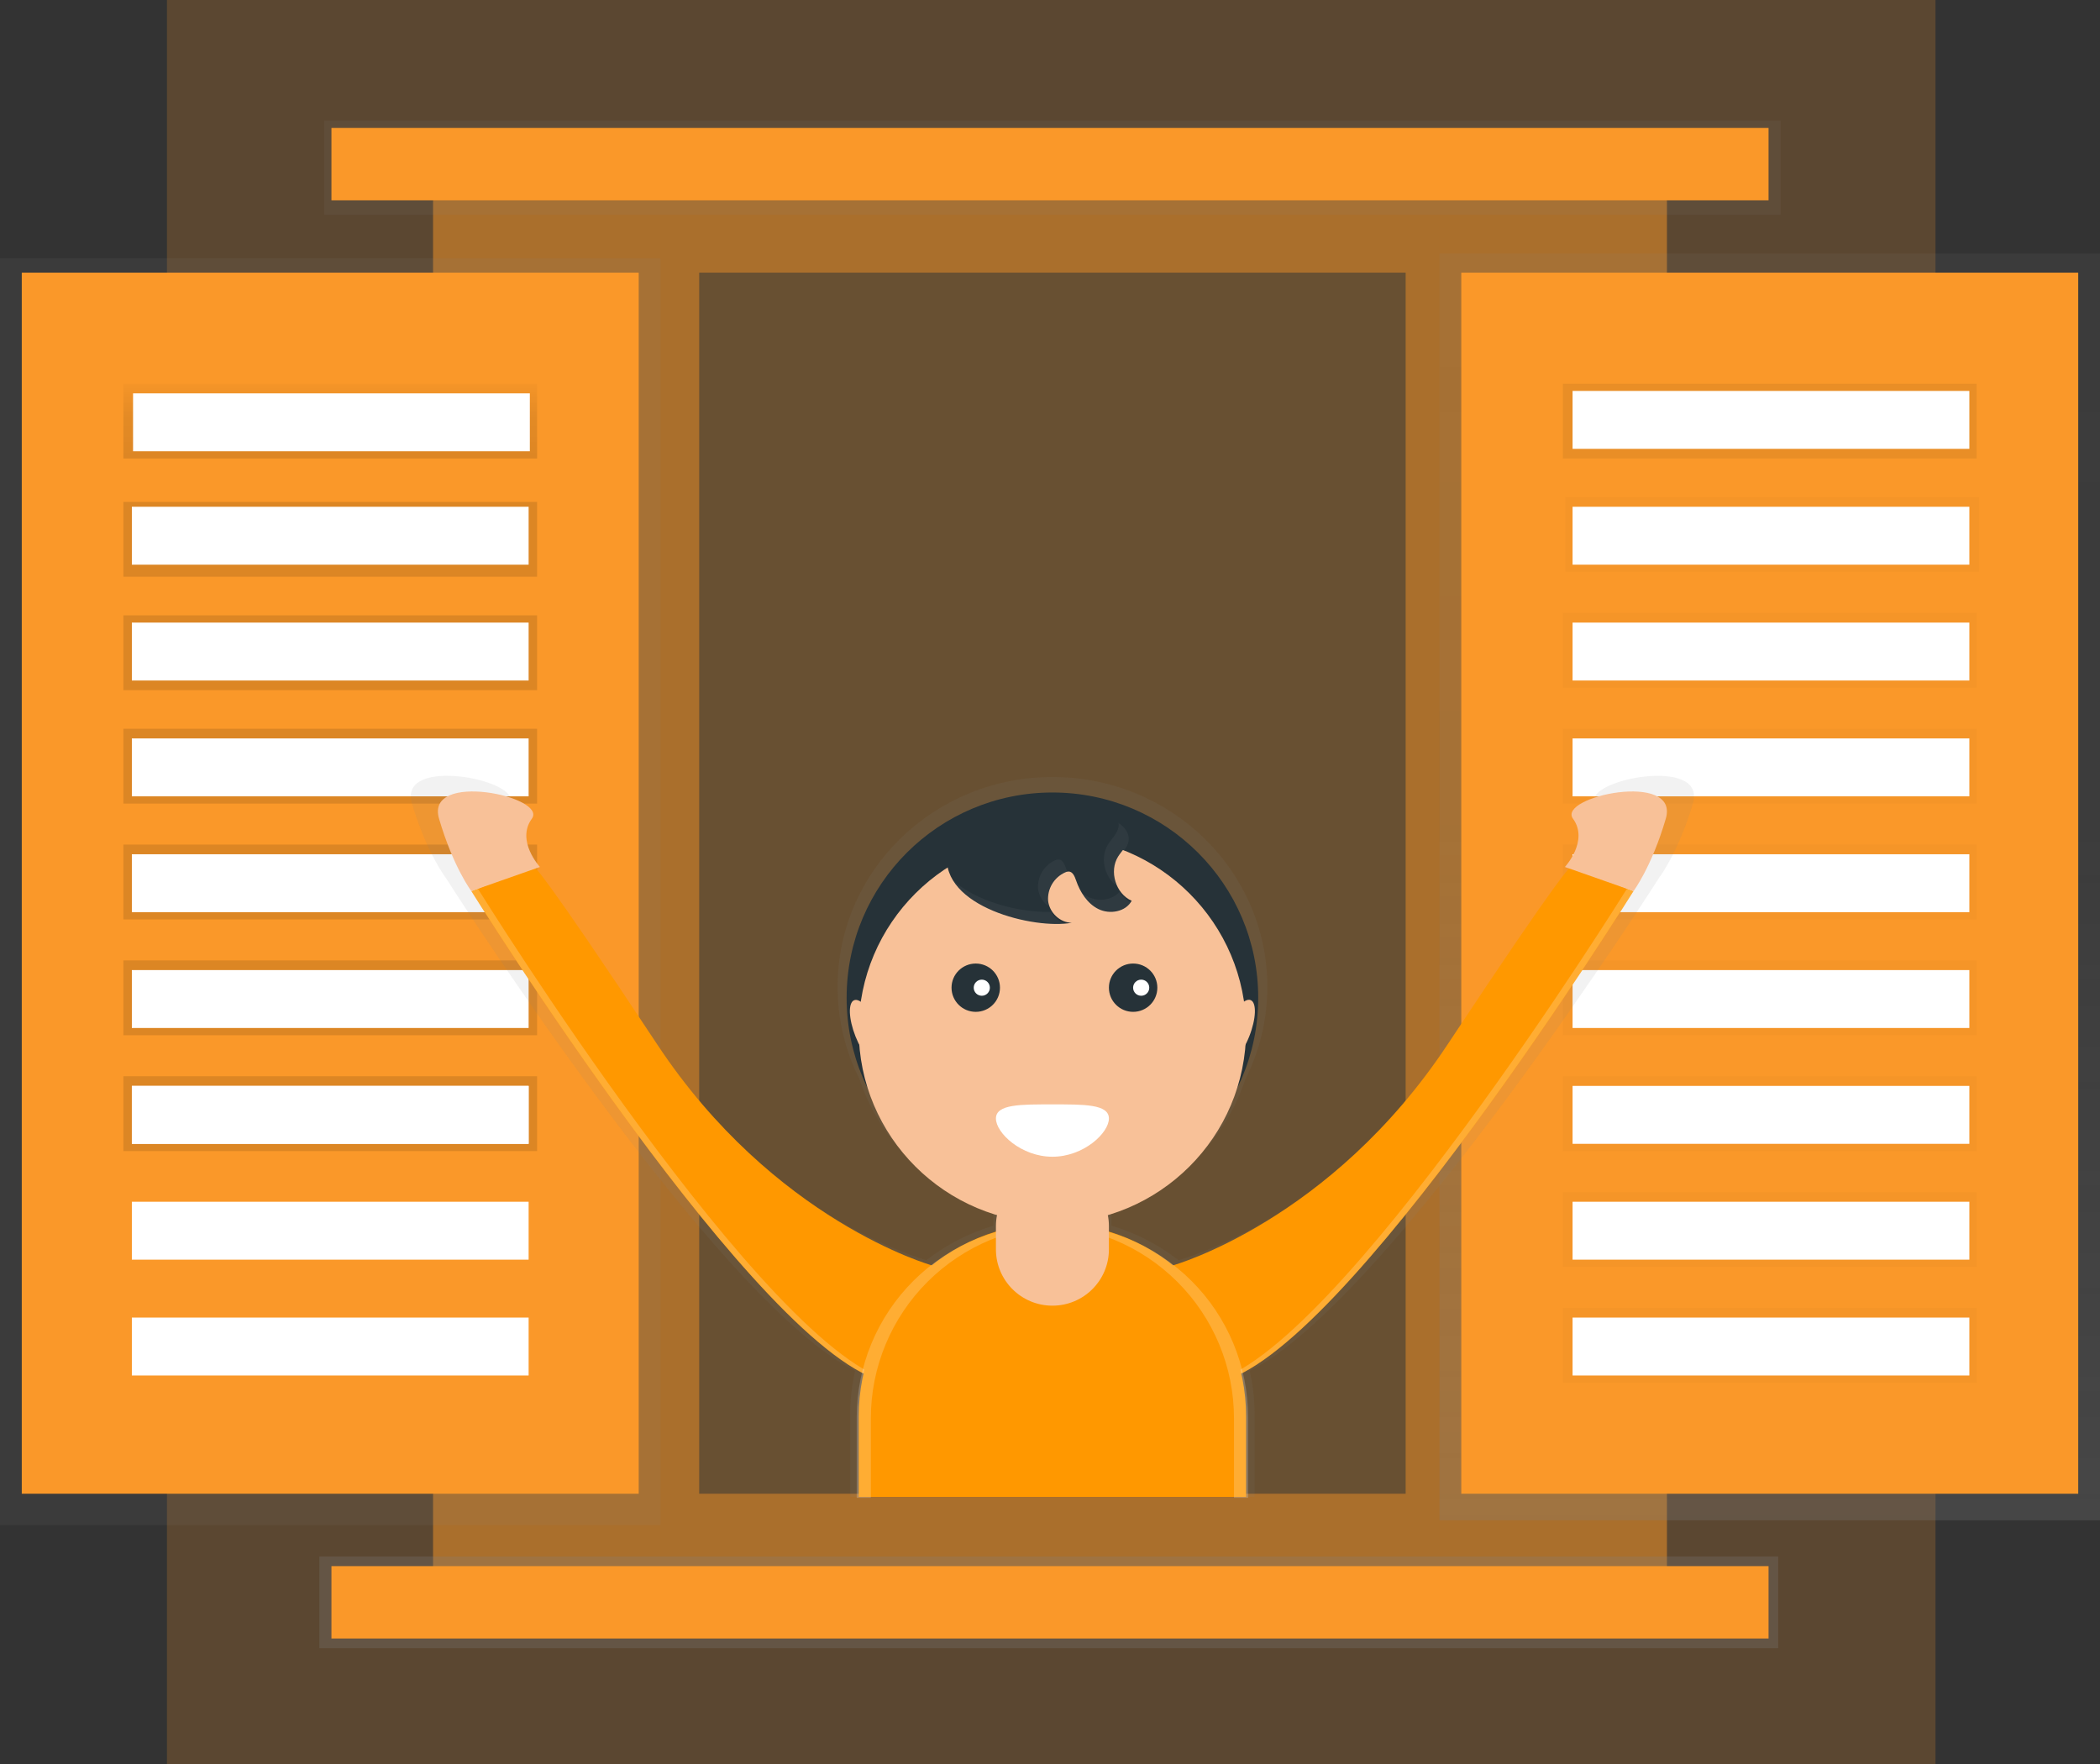 <svg width="275" height="231" viewBox="0 0 275 231" fill="none" xmlns="http://www.w3.org/2000/svg">
<rect x="0" y="0" width="275" height="231" fill="#333333" stroke="none"/>
<path opacity="0.2" d="M253.456 0H21.861V231H253.456V0Z" fill="#FA9829"/>
<path opacity="0.5" d="M218.289 21.567H56.711V209.749H218.289V21.567Z" fill="#FA9829"/>
<path d="M275 33.181H188.508V199.083H275V33.181Z" fill="url(#paint0_linear)"/>
<path d="M86.492 33.813H0V199.715H86.492V33.813Z" fill="url(#paint1_linear)"/>
<path d="M272.149 35.709H191.359V195.607H272.149V35.709Z" fill="#FA9829"/>
<path d="M2.851 195.607H83.641L83.641 35.709H2.851L2.851 195.607Z" fill="#FA9829"/>
<path d="M70.334 50.245H16.158V60.041H70.334V50.245Z" fill="url(#paint2_linear)"/>
<path d="M259.159 65.097H204.983V74.893H259.159V65.097Z" fill="url(#paint3_linear)"/>
<path d="M258.842 80.265H204.666V90.062H258.842V80.265Z" fill="url(#paint4_linear)"/>
<path d="M258.842 95.434H204.666V105.23H258.842V95.434Z" fill="url(#paint5_linear)"/>
<path d="M258.842 110.602H204.666V120.398H258.842V110.602Z" fill="url(#paint6_linear)"/>
<path d="M258.842 125.77H204.666V135.566H258.842V125.77Z" fill="url(#paint7_linear)"/>
<path d="M258.842 140.938H204.666V150.735H258.842V140.938Z" fill="url(#paint8_linear)"/>
<path d="M258.842 156.107H204.666V165.903H258.842V156.107Z" fill="url(#paint9_linear)"/>
<path d="M258.842 171.275H204.666V181.071H258.842V171.275Z" fill="url(#paint10_linear)"/>
<path d="M258.842 50.245H204.666V60.041H258.842V50.245Z" fill="url(#paint11_linear)"/>
<path d="M70.334 65.729H16.158V75.525H70.334V65.729Z" fill="url(#paint12_linear)"/>
<path d="M70.334 80.581H16.158V90.378H70.334V80.581Z" fill="url(#paint13_linear)"/>
<path d="M70.334 95.434H16.158V105.23H70.334V95.434Z" fill="url(#paint14_linear)"/>
<path d="M70.334 110.602H16.158V120.398H70.334V110.602Z" fill="url(#paint15_linear)"/>
<path d="M70.334 125.77H16.158V135.566H70.334V125.77Z" fill="url(#paint16_linear)"/>
<path d="M69.384 51.509H17.425V59.093H69.384V51.509Z" fill="white"/>
<path d="M69.225 66.361H17.267V73.945H69.225V66.361Z" fill="white"/>
<path d="M69.225 81.529H17.267V89.114H69.225V81.529Z" fill="white"/>
<path d="M69.225 96.698H17.267V104.282H69.225V96.698Z" fill="white"/>
<path d="M69.225 111.866H17.267V119.45H69.225V111.866Z" fill="white"/>
<path d="M69.225 127.034H17.267V134.618H69.225V127.034Z" fill="white"/>
<path d="M70.334 140.938H16.158V150.735H70.334V140.938Z" fill="url(#paint17_linear)"/>
<path d="M69.225 142.202H17.267V149.787H69.225V142.202Z" fill="white"/>
<path d="M69.225 142.202H17.267V149.787H69.225V142.202Z" fill="white"/>
<path d="M69.225 157.371H17.267V164.955H69.225V157.371Z" fill="white"/>
<path d="M69.225 172.539H17.267V180.123H69.225V172.539Z" fill="white"/>
<path d="M257.892 51.193H205.933V58.777H257.892V51.193Z" fill="white"/>
<path d="M257.892 66.361H205.933V73.945H257.892V66.361Z" fill="white"/>
<path d="M257.892 81.529H205.933V89.114H257.892V81.529Z" fill="white"/>
<path d="M257.892 96.698H205.933V104.282H257.892V96.698Z" fill="white"/>
<path d="M257.892 111.866H205.933V119.45H257.892V111.866Z" fill="white"/>
<path d="M257.892 127.034H205.933V134.618H257.892V127.034Z" fill="white"/>
<path d="M257.892 142.202H205.933V149.787H257.892V142.202Z" fill="white"/>
<path d="M257.892 157.371H205.933V164.955H257.892V157.371Z" fill="white"/>
<path d="M257.892 172.539H205.933V180.123H257.892V172.539Z" fill="white"/>
<path d="M232.863 203.824H41.82V215.832H232.863V203.824Z" fill="url(#paint18_linear)"/>
<path d="M231.596 205.088H43.404V214.568H231.596V205.088Z" fill="#FA9829"/>
<path d="M233.18 15.8H42.454V28.125H233.18V15.8Z" fill="url(#paint19_linear)"/>
<path d="M231.596 16.748H43.404V26.229H231.596V16.748Z" fill="#FA9829"/>
<path opacity="0.5" d="M184.073 35.709H91.561V195.607H184.073V35.709Z" fill="#263238"/>
<path d="M208.994 105.246C211.211 108.21 207.891 111.711 207.891 111.711L208.449 111.904C207.628 112.811 204.387 116.903 191.892 135.415C175.892 159.115 154.333 165.028 154.333 165.028C151.713 162.986 148.733 161.452 145.547 160.505V158.268C149.618 157.071 153.338 154.908 156.389 151.965C159.44 149.022 161.731 145.386 163.067 141.368C164.975 137.602 165.967 133.441 165.963 129.221C165.963 114.053 153.363 101.747 137.823 101.747C122.283 101.747 109.683 114.05 109.683 129.221C109.679 133.441 110.671 137.602 112.579 141.368C113.915 145.386 116.207 149.022 119.257 151.965C122.308 154.908 126.028 157.071 130.099 158.268V160.505C126.913 161.452 123.933 162.986 121.314 165.028V165.028C121.314 165.028 99.745 159.109 83.745 135.408C71.25 116.897 68.009 112.801 67.188 111.898L67.746 111.705C67.746 111.705 64.435 108.203 66.643 105.239C68.851 102.275 52.022 98.774 53.951 105.239C55.881 111.705 58.365 114.938 58.365 114.938C58.365 114.938 93.595 170.359 111.986 179.516C111.552 181.394 111.333 183.315 111.334 185.242V196.018H164.3V185.242C164.301 183.315 164.082 181.394 163.647 179.516C182.023 170.352 217.269 114.941 217.269 114.941C217.269 114.941 219.753 111.708 221.682 105.242C223.612 98.777 206.785 102.281 208.994 105.246Z" fill="url(#paint20_linear)"/>
<path d="M137.817 157.538C152.7 157.538 164.766 145.504 164.766 130.659C164.766 115.814 152.7 103.779 137.817 103.779C122.933 103.779 110.868 115.814 110.868 130.659C110.868 145.504 122.933 157.538 137.817 157.538Z" fill="#263238"/>
<path d="M137.817 160.177C151.825 160.177 163.181 148.85 163.181 134.877C163.181 120.905 151.825 109.578 137.817 109.578C123.808 109.578 112.452 120.905 112.452 134.877C112.452 148.85 123.808 160.177 137.817 160.177Z" fill="#F8C198"/>
<path d="M127.777 132.504C129.528 132.504 130.948 131.088 130.948 129.341C130.948 127.594 129.528 126.178 127.777 126.178C126.025 126.178 124.605 127.594 124.605 129.341C124.605 131.088 126.025 132.504 127.777 132.504Z" fill="#263238"/>
<path d="M148.386 132.504C150.137 132.504 151.557 131.088 151.557 129.341C151.557 127.594 150.137 126.178 148.386 126.178C146.634 126.178 145.215 127.594 145.215 129.341C145.215 131.088 146.634 132.504 148.386 132.504Z" fill="#263238"/>
<path d="M145.215 146.469C145.215 148.365 141.904 151.477 137.817 151.477C133.73 151.477 130.419 148.365 130.419 146.469C130.419 144.573 133.73 144.623 137.817 144.623C141.904 144.623 145.215 144.573 145.215 146.469Z" fill="white"/>
<path d="M128.569 130.396C129.153 130.396 129.627 129.924 129.627 129.341C129.627 128.758 129.153 128.286 128.569 128.286C127.984 128.286 127.511 128.758 127.511 129.341C127.511 129.924 127.984 130.396 128.569 130.396Z" fill="white"/>
<path d="M149.441 130.396C150.025 130.396 150.499 129.924 150.499 129.341C150.499 128.758 150.025 128.286 149.441 128.286C148.857 128.286 148.383 128.758 148.383 129.341C148.383 129.924 148.857 130.396 149.441 130.396Z" fill="white"/>
<path d="M140.351 120.834C138.805 120.834 137.418 119.494 137.253 117.962C137.199 117.191 137.383 116.423 137.779 115.759C138.176 115.096 138.766 114.569 139.471 114.249C139.615 114.174 139.774 114.133 139.936 114.129C140.469 114.129 140.732 114.761 140.903 115.263C141.435 116.818 142.379 118.335 143.862 119.055C145.344 119.776 147.416 119.406 148.199 117.959C146.102 117.026 145.205 114.1 146.425 112.16C146.897 111.411 147.632 110.776 147.781 109.904C148.053 108.324 146.317 107.173 144.781 106.699C140.345 105.331 124.884 105.179 124.032 111.781C123.139 118.745 135.482 121.757 140.351 120.834Z" fill="#263238"/>
<path d="M115.154 139.316C115.967 138.995 115.889 136.87 114.978 134.567C114.068 132.265 112.67 130.659 111.856 130.979C111.042 131.299 111.121 133.425 112.031 135.727C112.942 138.029 114.34 139.636 115.154 139.316Z" fill="#F8C198"/>
<path d="M163.595 135.711C164.506 133.408 164.584 131.283 163.77 130.962C162.956 130.642 161.558 132.249 160.648 134.551C159.737 136.853 159.659 138.979 160.473 139.299C161.287 139.619 162.684 138.013 163.595 135.711Z" fill="#F8C198"/>
<path d="M153.629 165.694C153.629 165.694 174.276 159.911 189.601 136.72C204.926 113.528 205.718 113.465 205.718 113.465L213.908 116.691C213.908 116.691 175.864 177.832 159.484 180.995C143.105 184.159 153.629 165.694 153.629 165.694Z" fill="#FF9800"/>
<path d="M204.929 113.531C204.929 113.531 208.097 110.106 205.987 107.211C203.877 104.317 219.991 100.891 218.14 107.211C216.29 113.531 213.914 116.691 213.914 116.691L204.929 113.531Z" fill="#F8C198"/>
<path d="M122.004 165.694C122.004 165.694 101.357 159.911 86.032 136.72C70.708 113.528 69.916 113.465 69.916 113.465L61.726 116.691C61.726 116.691 99.773 177.832 116.156 180.995C132.539 184.159 122.004 165.694 122.004 165.694Z" fill="#FF9800"/>
<path d="M70.705 113.531C70.705 113.531 67.537 110.106 69.647 107.211C71.757 104.317 55.643 100.891 57.493 107.211C59.344 113.531 61.72 116.691 61.72 116.691L70.705 113.531Z" fill="#F8C198"/>
<g opacity="0.2">
<path opacity="0.2" d="M146.463 108.317C146.311 109.189 145.576 109.821 145.107 110.573C144.039 112.274 144.594 114.732 146.159 115.946C145.934 115.377 145.841 114.764 145.888 114.155C145.934 113.545 146.119 112.953 146.428 112.425C146.9 111.676 147.635 111.041 147.784 110.169C147.955 109.18 147.337 108.358 146.476 107.767C146.498 107.95 146.494 108.135 146.463 108.317V108.317Z" fill="white"/>
<path opacity="0.2" d="M139.863 114.397C139.762 114.16 139.667 113.92 139.585 113.68C139.414 113.177 139.151 112.561 138.618 112.545C138.456 112.55 138.297 112.591 138.153 112.665C137.448 112.985 136.858 113.512 136.462 114.176C136.065 114.84 135.881 115.608 135.935 116.378C135.994 116.843 136.15 117.29 136.394 117.691C136.638 118.091 136.964 118.435 137.351 118.701C137.306 118.545 137.275 118.385 137.256 118.224C137.203 117.453 137.386 116.685 137.783 116.021C138.179 115.358 138.769 114.831 139.474 114.511C139.596 114.452 139.728 114.413 139.863 114.397V114.397Z" fill="white"/>
<path opacity="0.2" d="M137.63 119.403C133.777 119.564 127.561 118.098 124.498 114.979C126.785 119.832 136.236 121.864 140.339 121.084C139.779 121.065 139.234 120.9 138.759 120.605C138.283 120.31 137.894 119.895 137.63 119.403V119.403Z" fill="white"/>
<path opacity="0.2" d="M146.586 116.799C145.661 117.883 143.868 118.11 142.547 117.469C142.115 117.257 141.72 116.978 141.375 116.644C141.887 117.784 142.764 118.722 143.868 119.311C145.351 120.028 147.423 119.662 148.205 118.214C147.539 117.91 146.976 117.418 146.586 116.799Z" fill="white"/>
</g>
<path opacity="0.2" d="M212.856 116.691C212.856 116.691 174.809 177.832 158.41 180.995C157.463 181.184 156.502 181.302 155.537 181.346C156.856 181.384 158.176 181.266 159.468 180.995C175.851 177.835 213.898 116.691 213.898 116.691L213.049 116.391C212.932 116.59 212.856 116.691 212.856 116.691Z" fill="white"/>
<path opacity="0.2" d="M62.778 116.691C62.778 116.691 100.825 177.832 117.223 180.995C118.171 181.184 119.132 181.302 120.097 181.346C118.777 181.384 117.458 181.266 116.165 180.995C99.782 177.835 61.736 116.691 61.736 116.691L62.585 116.391C62.702 116.59 62.778 116.691 62.778 116.691Z" fill="white"/>
<path d="M137.817 160.177C141.148 160.177 144.446 160.831 147.523 162.103C150.601 163.374 153.397 165.238 155.752 167.587C158.108 169.936 159.976 172.725 161.251 175.795C162.525 178.864 163.181 182.154 163.181 185.476V196.018H112.452V185.476C112.452 182.154 113.108 178.864 114.383 175.795C115.658 172.725 117.526 169.936 119.881 167.587C122.237 165.238 125.033 163.374 128.11 162.103C131.188 160.831 134.486 160.177 137.817 160.177V160.177Z" fill="#FF9800"/>
<path opacity="0.2" d="M138.08 160.31C137.157 160.309 136.235 160.359 135.317 160.458C135.634 160.458 135.922 160.439 136.23 160.439C142.957 160.439 149.408 163.105 154.165 167.849C158.922 172.594 161.594 179.029 161.594 185.739V196.148H163.444V185.609C163.444 178.899 160.772 172.464 156.015 167.72C151.258 162.975 144.807 160.31 138.08 160.31Z" fill="white"/>
<path opacity="0.2" d="M137.554 160.31C138.477 160.309 139.399 160.359 140.317 160.458C140 160.458 139.711 160.439 139.404 160.439C132.677 160.439 126.225 163.105 121.469 167.849C116.712 172.594 114.039 179.029 114.039 185.739V196.148H112.189V185.609C112.189 178.899 114.862 172.464 119.618 167.72C124.375 162.975 130.827 160.31 137.554 160.31V160.31Z" fill="white"/>
<path d="M145.215 160.572C145.215 156.497 141.902 153.193 137.817 153.193C133.731 153.193 130.419 156.497 130.419 160.572V163.602C130.419 167.678 133.731 170.981 137.817 170.981C141.902 170.981 145.215 167.678 145.215 163.602V160.572Z" fill="#F8C198"/>
<defs>
<linearGradient id="paint0_linear" x1="231.754" y1="199.083" x2="231.754" y2="33.181" gradientUnits="userSpaceOnUse">
<stop stop-color="#808080" stop-opacity="0.25"/>
<stop offset="0.54" stop-color="#808080" stop-opacity="0.12"/>
<stop offset="1" stop-color="#808080" stop-opacity="0.1"/>
</linearGradient>
<linearGradient id="paint1_linear" x1="11806.1" y1="104884" x2="11806.1" y2="17785.4" gradientUnits="userSpaceOnUse">
<stop stop-color="#808080" stop-opacity="0.25"/>
<stop offset="0.54" stop-color="#808080" stop-opacity="0.12"/>
<stop offset="1" stop-color="#808080" stop-opacity="0.1"/>
</linearGradient>
<linearGradient id="paint2_linear" x1="43.246" y1="60.041" x2="43.246" y2="50.245" gradientUnits="userSpaceOnUse">
<stop stop-opacity="0.12"/>
<stop offset="0.55" stop-opacity="0.09"/>
<stop offset="1" stop-opacity="0.02"/>
</linearGradient>
<linearGradient id="paint3_linear" x1="39889.1" y1="2386.79" x2="39889.1" y2="2083.11" gradientUnits="userSpaceOnUse">
<stop stop-opacity="0.12"/>
<stop offset="0.55" stop-opacity="0.09"/>
<stop offset="1" stop-opacity="0.02"/>
</linearGradient>
<linearGradient id="paint4_linear" x1="39834.6" y1="2872.17" x2="39834.6" y2="2568.49" gradientUnits="userSpaceOnUse">
<stop stop-opacity="0.12"/>
<stop offset="0.55" stop-opacity="0.09"/>
<stop offset="1" stop-opacity="0.02"/>
</linearGradient>
<linearGradient id="paint5_linear" x1="39834.6" y1="3357.56" x2="39834.6" y2="3053.88" gradientUnits="userSpaceOnUse">
<stop stop-opacity="0.12"/>
<stop offset="0.55" stop-opacity="0.09"/>
<stop offset="1" stop-opacity="0.02"/>
</linearGradient>
<linearGradient id="paint6_linear" x1="39834.6" y1="3842.94" x2="39834.6" y2="3539.26" gradientUnits="userSpaceOnUse">
<stop stop-opacity="0.12"/>
<stop offset="0.55" stop-opacity="0.09"/>
<stop offset="1" stop-opacity="0.02"/>
</linearGradient>
<linearGradient id="paint7_linear" x1="39834.6" y1="4328.33" x2="39834.6" y2="4024.64" gradientUnits="userSpaceOnUse">
<stop stop-opacity="0.12"/>
<stop offset="0.55" stop-opacity="0.09"/>
<stop offset="1" stop-opacity="0.02"/>
</linearGradient>
<linearGradient id="paint8_linear" x1="39834.6" y1="4813.71" x2="39834.6" y2="4510.03" gradientUnits="userSpaceOnUse">
<stop stop-opacity="0.12"/>
<stop offset="0.55" stop-opacity="0.09"/>
<stop offset="1" stop-opacity="0.02"/>
</linearGradient>
<linearGradient id="paint9_linear" x1="39834.6" y1="5299.1" x2="39834.6" y2="4995.42" gradientUnits="userSpaceOnUse">
<stop stop-opacity="0.12"/>
<stop offset="0.55" stop-opacity="0.09"/>
<stop offset="1" stop-opacity="0.02"/>
</linearGradient>
<linearGradient id="paint10_linear" x1="39834.6" y1="5784.49" x2="39834.6" y2="5480.81" gradientUnits="userSpaceOnUse">
<stop stop-opacity="0.12"/>
<stop offset="0.55" stop-opacity="0.09"/>
<stop offset="1" stop-opacity="0.02"/>
</linearGradient>
<linearGradient id="paint11_linear" x1="39834.6" y1="50.245" x2="39834.6" y2="50.245" gradientUnits="userSpaceOnUse">
<stop stop-opacity="0.12"/>
<stop offset="0.55" stop-opacity="0.09"/>
<stop offset="1" stop-opacity="0.02"/>
</linearGradient>
<linearGradient id="paint12_linear" x1="2779.15" y1="2255.17" x2="12043.3" y2="2255.17" gradientUnits="userSpaceOnUse">
<stop stop-opacity="0.12"/>
<stop offset="0.55" stop-opacity="0.09"/>
<stop offset="1" stop-opacity="0.02"/>
</linearGradient>
<linearGradient id="paint13_linear" x1="2779.15" y1="2730.44" x2="12043.3" y2="2730.44" gradientUnits="userSpaceOnUse">
<stop stop-opacity="0.12"/>
<stop offset="0.55" stop-opacity="0.09"/>
<stop offset="1" stop-opacity="0.02"/>
</linearGradient>
<linearGradient id="paint14_linear" x1="2779.15" y1="3205.72" x2="12043.3" y2="3205.72" gradientUnits="userSpaceOnUse">
<stop stop-opacity="0.12"/>
<stop offset="0.55" stop-opacity="0.09"/>
<stop offset="1" stop-opacity="0.02"/>
</linearGradient>
<linearGradient id="paint15_linear" x1="2779.15" y1="3691.1" x2="12043.3" y2="3691.1" gradientUnits="userSpaceOnUse">
<stop stop-opacity="0.12"/>
<stop offset="0.55" stop-opacity="0.09"/>
<stop offset="1" stop-opacity="0.02"/>
</linearGradient>
<linearGradient id="paint16_linear" x1="2779.15" y1="4176.48" x2="12043.3" y2="4176.48" gradientUnits="userSpaceOnUse">
<stop stop-opacity="0.12"/>
<stop offset="0.55" stop-opacity="0.09"/>
<stop offset="1" stop-opacity="0.02"/>
</linearGradient>
<linearGradient id="paint17_linear" x1="2779.15" y1="4661.87" x2="12043.3" y2="4661.87" gradientUnits="userSpaceOnUse">
<stop stop-opacity="0.12"/>
<stop offset="0.55" stop-opacity="0.09"/>
<stop offset="1" stop-opacity="0.02"/>
</linearGradient>
<linearGradient id="paint18_linear" x1="25259.4" y1="8177.26" x2="140458" y2="8177.26" gradientUnits="userSpaceOnUse">
<stop stop-color="#808080" stop-opacity="0.25"/>
<stop offset="0.54" stop-color="#808080" stop-opacity="0.12"/>
<stop offset="1" stop-color="#808080" stop-opacity="0.1"/>
</linearGradient>
<linearGradient id="paint19_linear" x1="83008.2" y1="1112.66" x2="83008.2" y2="632.011" gradientUnits="userSpaceOnUse">
<stop stop-color="#808080" stop-opacity="0.25"/>
<stop offset="0.54" stop-color="#808080" stop-opacity="0.12"/>
<stop offset="1" stop-color="#808080" stop-opacity="0.1"/>
</linearGradient>
<linearGradient id="paint20_linear" x1="101046" y1="66655.5" x2="101046" y2="38440" gradientUnits="userSpaceOnUse">
<stop stop-color="#808080" stop-opacity="0.25"/>
<stop offset="0.54" stop-color="#808080" stop-opacity="0.12"/>
<stop offset="1" stop-color="#808080" stop-opacity="0.1"/>
</linearGradient>
</defs>
</svg>
